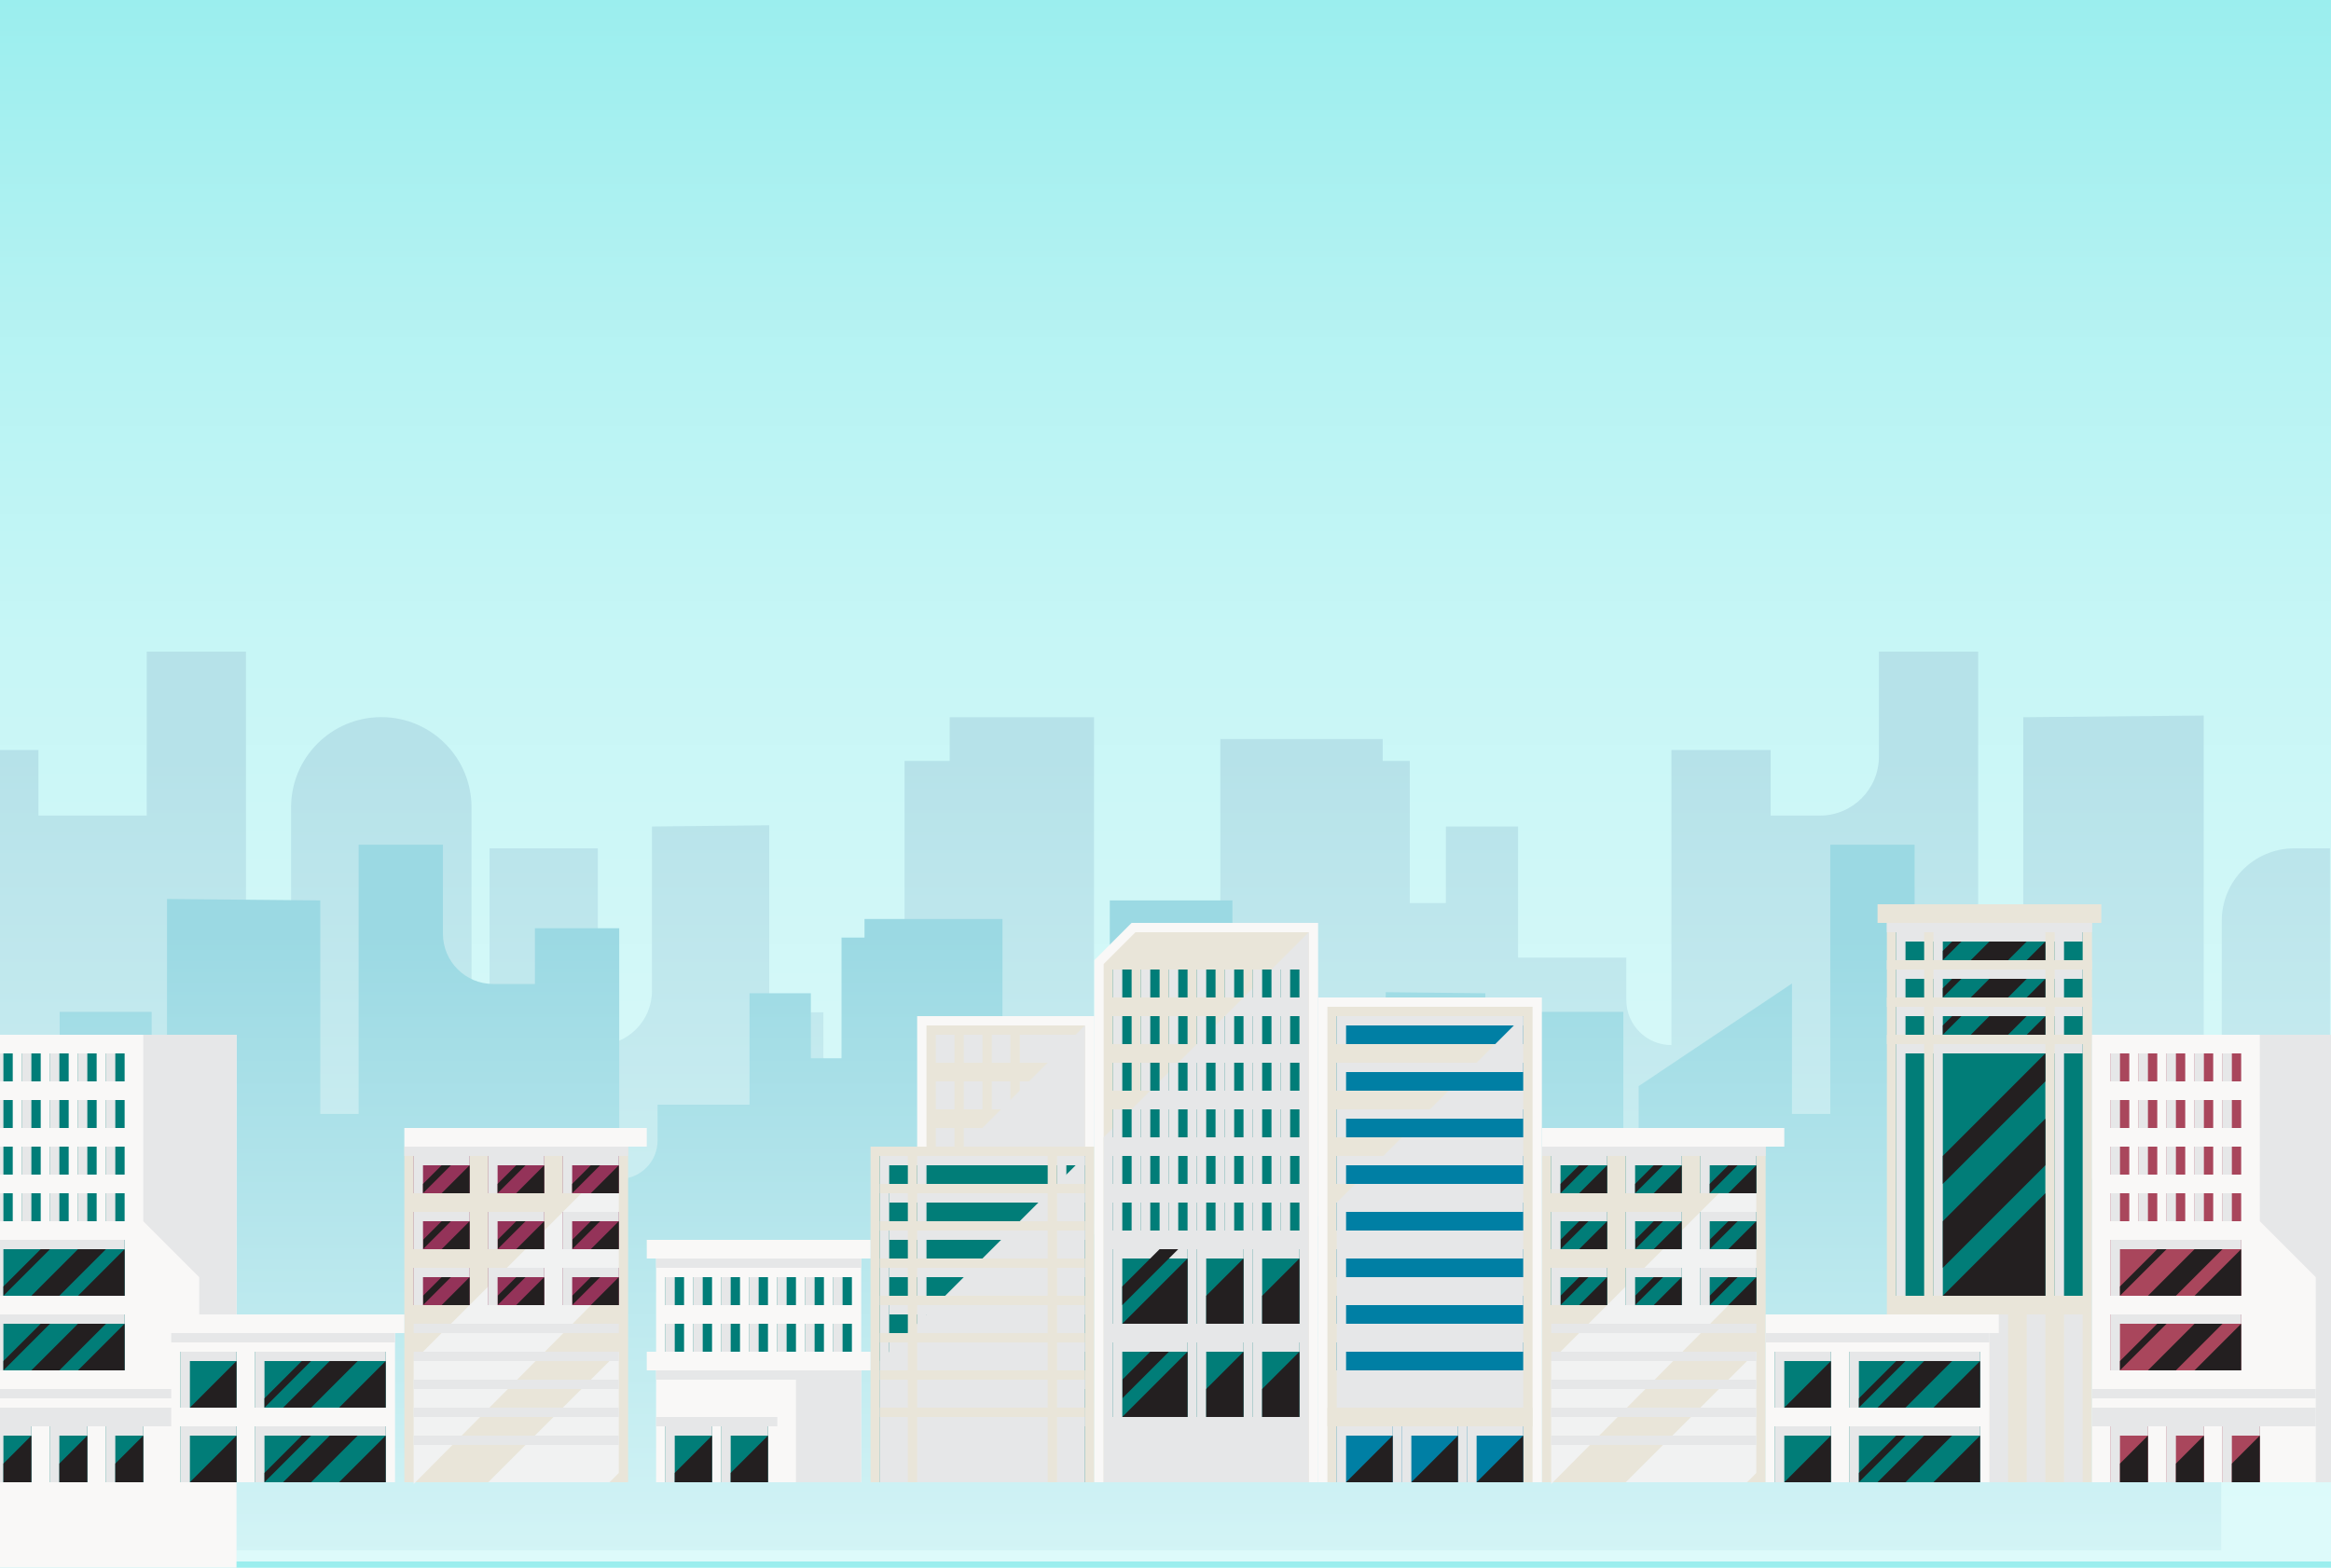 <?xml version="1.0" encoding="utf-8"?>
<!-- Generator: Adobe Illustrator 16.0.0, SVG Export Plug-In . SVG Version: 6.00 Build 0)  -->
<!DOCTYPE svg PUBLIC "-//W3C//DTD SVG 1.1//EN" "http://www.w3.org/Graphics/SVG/1.1/DTD/svg11.dtd">
<svg version="1.1" xmlns="http://www.w3.org/2000/svg" xmlns:xlink="http://www.w3.org/1999/xlink" x="0px" y="0px" width="500px"
	 height="336.333px" viewBox="0 0 500 336.333" enable-background="new 0 0 500 336.333" xml:space="preserve">
<pattern  x="-1.507" y="-150" width="57.386" height="57.386" patternUnits="userSpaceOnUse" id="New_Pattern_Swatch_3" viewBox="0 -57.386 57.386 57.386" overflow="visible">
	<g>
		<polygon fill="none" points="0,-57.386 57.386,-57.386 57.386,0 0,0 		"/>
		<polygon fill="#27253F" points="14.875,-51.585 5.375,-51.585 5.375,-53.085 14.875,-53.085 		"/>
		<polygon fill="#27253F" points="52.094,-14.585 42.594,-14.585 42.594,-16.085 52.094,-16.085 		"/>
		<polygon fill="#27253F" points="22.75,-21.585 13.25,-21.585 13.25,-23.085 22.75,-23.085 		"/>
		<polygon fill="#27253F" points="36.122,-8.576 26.622,-8.576 26.622,-10.076 36.122,-10.076 		"/>
		<polygon fill="#27253F" points="26.027,-44.576 21.858,-44.576 21.858,-46.076 26.027,-46.076 		"/>
		<polygon fill="#27253F" points="39.86,-51.491 35.692,-51.491 35.692,-52.991 39.86,-52.991 		"/>
		<polygon fill="#27253F" points="55.141,-44.288 50.972,-44.288 50.972,-45.788 55.141,-45.788 		"/>
		<polygon fill="#27253F" points="55.499,-6.585 51.33,-6.585 51.33,-8.085 55.499,-8.085 		"/>
		<polygon fill="#27253F" points="10.584,-6.985 6.416,-6.985 6.416,-8.485 10.584,-8.485 		"/>
		<polygon fill="#27253F" points="34.024,-16.085 29.855,-16.085 29.855,-17.585 34.024,-17.585 		"/>
		<polygon fill="#3A4D57" points="38.193,-26.493 34.024,-26.493 34.024,-27.993 38.193,-27.993 		"/>
		<polygon fill="#3A4D57" points="48.389,-34.085 44.221,-34.085 44.221,-35.585 48.389,-35.585 		"/>
		<polygon fill="#3A4D57" points="56.262,-34.085 52.094,-34.085 52.094,-35.585 56.262,-35.585 		"/>
		<polygon fill="#3A4D57" points="27.066,-5.085 22.897,-5.085 22.897,-6.585 27.066,-6.585 		"/>
		<polygon fill="#3A4D57" points="47.344,-9.326 43.175,-9.326 43.175,-10.826 47.344,-10.826 		"/>
		<polygon fill="#27253F" points="18,-36.947 8.5,-36.947 8.5,-38.447 18,-38.447 		"/>
		<polygon fill="#3A4D57" points="46.875,-40.71 37.375,-40.71 37.375,-42.21 46.875,-42.21 		"/>
		<polygon fill="#3A4D57" points="38.193,-36.197 28.693,-36.197 28.693,-37.697 38.193,-37.697 		"/>
		<polygon fill="#3A4D57" points="48.775,-21.206 39.275,-21.206 39.275,-22.706 48.775,-22.706 		"/>
		<path fill="#27253F" d="M43.632-52.241c0,0.574-0.465,1.039-1.039,1.039c-0.574,0-1.039-0.465-1.039-1.039
			c0-0.573,0.465-1.039,1.039-1.039C43.167-53.28,43.632-52.814,43.632-52.241z"/>
		<path fill="#27253F" d="M48.382-52.241c0,0.574-0.465,1.039-1.039,1.039c-0.574,0-1.039-0.465-1.039-1.039
			c0-0.573,0.465-1.039,1.039-1.039C47.917-53.28,48.382-52.814,48.382-52.241z"/>
		<path fill="#27253F" d="M9.539-24.658c0,0.574-0.465,1.039-1.039,1.039c-0.574,0-1.039-0.465-1.039-1.039s0.465-1.039,1.039-1.039
			C9.073-25.696,9.539-25.231,9.539-24.658z"/>
		<path fill="#27253F" d="M15.914-44.576c0,0.574-0.465,1.039-1.039,1.039c-0.574,0-1.039-0.465-1.039-1.039
			c0-0.573,0.465-1.039,1.039-1.039C15.448-45.615,15.914-45.149,15.914-44.576z"/>
		<path fill="#27253F" d="M51.33-3.243c0,0.574-0.465,1.039-1.039,1.039s-1.039-0.465-1.039-1.039s0.465-1.039,1.039-1.039
			S51.33-3.816,51.33-3.243z"/>
		<path fill="#27253F" d="M34.481-45.615c0,0.574-0.465,1.039-1.039,1.039s-1.039-0.465-1.039-1.039
			c0-0.573,0.465-1.039,1.039-1.039S34.481-46.188,34.481-45.615z"/>
		<path fill="#3A4D57" d="M11.705-46.076c0,0.574-0.465,1.039-1.039,1.039s-1.039-0.465-1.039-1.039
			c0-0.573,0.465-1.039,1.039-1.039S11.705-46.649,11.705-46.076z"/>
		<path fill="#3A4D57" d="M26.622-29.796c0,0.574-0.465,1.039-1.039,1.039c-0.573,0-1.039-0.465-1.039-1.039
			s0.465-1.039,1.039-1.039C26.157-30.835,26.622-30.37,26.622-29.796z"/>
		<path fill="#3A4D57" d="M30.895-29.796c0,0.574-0.465,1.039-1.039,1.039c-0.573,0-1.039-0.465-1.039-1.039
			s0.465-1.039,1.039-1.039C30.429-30.835,30.895-30.37,30.895-29.796z"/>
		<path fill="#3A4D57" d="M43.164-29.796c0,0.574-0.465,1.039-1.039,1.039c-0.574,0-1.039-0.465-1.039-1.039
			s0.465-1.039,1.039-1.039C42.698-30.835,43.164-30.37,43.164-29.796z"/>
		<path fill="#3A4D57" d="M23.936-15.335c0,0.574-0.465,1.039-1.039,1.039c-0.573,0-1.039-0.465-1.039-1.039
			c0-0.573,0.465-1.039,1.039-1.039C23.471-16.374,23.936-15.908,23.936-15.335z"/>
		<path fill="#3A4D57" d="M3.711-55.418c0,0.573-0.465,1.039-1.039,1.039c-0.574,0-1.039-0.465-1.039-1.039
			c0-0.574,0.465-1.039,1.039-1.039C3.246-56.457,3.711-55.992,3.711-55.418z"/>
		<path fill="#3A4D57" d="M5.789-30.835c0,0.574-0.465,1.039-1.039,1.039c-0.574,0-1.039-0.465-1.039-1.039
			c0-0.573,0.465-1.039,1.039-1.039C5.323-31.874,5.789-31.408,5.789-30.835z"/>
	</g>
</pattern>
<g id="BACKGROUND">
	<linearGradient id="SVGID_1_" gradientUnits="userSpaceOnUse" x1="250" y1="500" x2="250" y2="4.882812e-04">
		<stop  offset="0" style="stop-color:#E0FAFA"/>
		<stop  offset="0.345" style="stop-color:#DDFAFA"/>
		<stop  offset="0.552" style="stop-color:#D5F8F8"/>
		<stop  offset="0.723" style="stop-color:#C7F6F6"/>
		<stop  offset="0.874" style="stop-color:#B3F2F2"/>
		<stop  offset="1" style="stop-color:#9BEEEE"/>
	</linearGradient>
	<rect fill="url(#SVGID_1_)" width="500" height="500"/>
	
		<linearGradient id="SVGID_2_" gradientUnits="userSpaceOnUse" x1="1586.985" y1="500" x2="1586.985" y2="335" gradientTransform="matrix(1 0 0 1 -1336.985 0)">
		<stop  offset="0" style="stop-color:#E0FAFA"/>
		<stop  offset="1" style="stop-color:#9BEEEE"/>
	</linearGradient>
	<rect y="335" fill="url(#SVGID_2_)" width="500" height="165"/>
</g>
<g id="OBJECTS">
	<linearGradient id="SVGID_3_" gradientUnits="userSpaceOnUse" x1="232.732" y1="162.292" x2="232.732" y2="420.284">
		<stop  offset="0" style="stop-color:#B6E2E9"/>
		<stop  offset="0.746" style="stop-color:#E0FAFA"/>
	</linearGradient>
	<path fill="url(#SVGID_3_)" d="M499.788,224.213V182.01h-7.674c-8.587,0-15.548,6.961-15.548,15.547v26.656h-3.87v-70.704
		l-38.704,0.364v53.927h-9.676v-67.995h-21.287V162.3c0,7-5.675,12.676-12.675,12.676h-10.547v-14.068h-21.287v63.306l0,0
		c-5.344,0-9.676-4.332-9.676-9.676v-9.082h-23.222V177.32H310.14v16.413h-7.741v-30.48h-5.806v-4.689H261.76v79.718h-27.093
		v-84.408h-30.963v9.379h-9.676v70.34h-17.417V217.18H165v-40.125l-25.157,0.266v35.282c0,6.413-5.198,11.611-11.611,11.611l0,0
		V182.01H105.01v42.204h-3.87v-51.009c0-10.696-8.677-19.363-19.373-19.352h0c-10.679,0.012-19.331,8.672-19.331,19.352v34.596
		H52.76v-67.995H31.473v35.17H8.25v-14.068h-21.287v63.306h-9.676v-18.757h-23.222V318h185.778h185.778h185.778v-93.787H499.788z"/>
	
		<linearGradient id="SVGID_4_" gradientUnits="userSpaceOnUse" x1="318.798" y1="200.326" x2="318.798" y2="419.514" gradientTransform="matrix(-1 0 0 1 558.49 0)">
		<stop  offset="0" style="stop-color:#9BD9E3"/>
		<stop  offset="0.746" style="stop-color:#E0FAFA"/>
	</linearGradient>
	<path fill="url(#SVGID_4_)" d="M12.802,252.935v-35.856h19.729v35.856h3.288v-60.07l32.883,0.31v45.816h8.221v-57.769h18.085
		v19.111c0,5.948,4.822,10.769,10.77,10.769h8.96V199.15h18.085v53.785l0,0c4.541,0,8.221-3.681,8.221-8.221v-7.715h19.73v-23.904
		h13.153v13.944h6.577v-25.896h4.932v-3.984h29.595v67.729h23.018v-71.713h26.306v7.968h8.221v59.76h14.797v-13.944h9.865v-34.09
		l21.374,0.226v29.976c0,5.448,4.417,9.865,9.865,9.865l0,0v-35.856h19.73v35.856h3.288v-19.92L384.376,211v27.99h8.221v-57.769
		h18.085v29.88h19.729V199.15h18.085v53.785h8.221v-15.936h19.729v95.617H318.61H160.774H2.937v-79.681H12.802z"/>
	<g>
		<rect x="404.732" y="198" fill="#E9E5D9" width="44" height="120"/>
		<rect x="426.732" y="282" fill="#E6E7E8" width="4" height="36"/>
		<rect x="434.732" y="282" fill="#E6E7E8" width="4" height="36"/>
		<rect x="442.732" y="282" fill="#E6E7E8" width="4" height="36"/>
		<rect x="406.732" y="200" fill="#017D78" width="40" height="78"/>
		<path fill="#E6E7E8" d="M446.732,202v-2h-40v78h2v-52h6v52h2v-52h24v52h2v-52h4v-2h-4v-6h4v-2h-4v-6h4v-2h-4v-6H446.732z
			 M414.732,224h-6v-6h6V224z M414.732,216h-6v-6h6V216z M414.732,208h-6v-6h6V208z M440.732,224h-24v-6h24V224z M440.732,216h-24
			v-6h24V216z M440.732,208h-24v-6h24V208z"/>
		<rect x="412.732" y="200" fill="#E9E5D9" width="2" height="78"/>
		<rect x="438.732" y="200" fill="#E9E5D9" width="2" height="78"/>
		<rect x="330.732" y="246" fill="#E9E5D9" width="48" height="72"/>
		<polygon fill="#F1F2F2" points="376.732,248 332.732,292 332.732,318.38 376.732,274 		"/>
		<polygon fill="#F1F2F2" points="374.749,318 376.732,316 376.732,290 348.732,318 		"/>
		<g>
			<rect x="332.732" y="248" fill="#017D78" width="12" height="8"/>
			<rect x="348.732" y="248" fill="#017D78" width="12" height="8"/>
			<rect x="364.732" y="248" fill="#017D78" width="12" height="8"/>
		</g>
		<g>
			<rect x="332.732" y="260" fill="#017D78" width="12" height="8"/>
			<rect x="348.732" y="260" fill="#017D78" width="12" height="8"/>
			<rect x="364.732" y="260" fill="#017D78" width="12" height="8"/>
		</g>
		<g>
			<rect x="332.732" y="272" fill="#017D78" width="12" height="8"/>
			<rect x="348.732" y="272" fill="#017D78" width="12" height="8"/>
			<rect x="364.732" y="272" fill="#017D78" width="12" height="8"/>
		</g>
		<rect x="330.732" y="242" fill="#F9F8F7" width="52" height="4"/>
		<polygon fill="#E6E7E8" points="332.732,256 332.732,248 344.732,248 344.732,250 334.732,250 334.732,256 		"/>
		<polygon fill="#E6E7E8" points="348.732,256 348.732,248 360.732,248 360.732,250 350.732,250 350.732,256 		"/>
		<polygon fill="#E6E7E8" points="364.732,256 364.732,248 376.732,248 376.732,250 366.732,250 366.732,256 		"/>
		<g>
			<polygon fill="#231F20" points="338.732,256 344.732,250 344.732,256 			"/>
			<polygon fill="#231F20" points="334.732,256 334.732,254 338.732,250 340.732,250 			"/>
		</g>
		<g>
			<polygon fill="#231F20" points="354.732,256 360.732,250 360.732,256 			"/>
			<polygon fill="#231F20" points="350.732,256 350.732,254 354.732,250 356.732,250 			"/>
		</g>
		<g>
			<polygon fill="#231F20" points="370.732,256 376.732,250 376.732,256 			"/>
			<polygon fill="#231F20" points="366.732,256 366.732,254 370.732,250 372.732,250 			"/>
		</g>
		<g>
			<polygon fill="#231F20" points="338.732,268 344.732,262 344.732,268 			"/>
			<polygon fill="#231F20" points="334.732,268 334.732,266 338.732,262 340.732,262 			"/>
		</g>
		<g>
			<polygon fill="#231F20" points="354.732,268 360.732,262 360.732,268 			"/>
			<polygon fill="#231F20" points="350.732,268 350.732,266 354.732,262 356.732,262 			"/>
		</g>
		<g>
			<polygon fill="#231F20" points="370.732,268 376.732,262 376.732,268 			"/>
			<polygon fill="#231F20" points="366.732,268 366.732,266 370.732,262 372.732,262 			"/>
		</g>
		<g>
			<polygon fill="#231F20" points="338.732,280 344.732,274 344.732,280 			"/>
			<polygon fill="#231F20" points="334.732,280 334.732,278 338.732,274 340.732,274 			"/>
		</g>
		<g>
			<polygon fill="#231F20" points="354.732,280 360.732,274 360.732,280 			"/>
			<polygon fill="#231F20" points="350.732,280 350.732,278 354.732,274 356.732,274 			"/>
		</g>
		<g>
			<polygon fill="#231F20" points="370.732,280 376.732,274 376.732,280 			"/>
			<polygon fill="#231F20" points="366.732,280 366.732,278 370.732,274 372.732,274 			"/>
		</g>
		<polygon fill="#E6E7E8" points="332.732,268 332.732,260 344.732,260 344.732,262 334.732,262 334.732,268 		"/>
		<polygon fill="#E6E7E8" points="348.732,268 348.732,260 360.732,260 360.732,262 350.732,262 350.732,268 		"/>
		<polygon fill="#E6E7E8" points="364.732,268 364.732,260 376.732,260 376.732,262 366.732,262 366.732,268 		"/>
		<polygon fill="#E6E7E8" points="332.732,280 332.732,272 344.732,272 344.732,274 334.732,274 334.732,280 		"/>
		<polygon fill="#E6E7E8" points="348.732,280 348.732,272 360.732,272 360.732,274 350.732,274 350.732,280 		"/>
		<polygon fill="#E6E7E8" points="364.732,280 364.732,272 376.732,272 376.732,274 366.732,274 366.732,280 		"/>
		<rect x="332.732" y="284" fill="#E6E7E8" width="44" height="2"/>
		<rect x="330.732" y="246" fill="#E6E7E8" width="48" height="2"/>
		<rect x="332.732" y="290" fill="#E6E7E8" width="44" height="2"/>
		<rect x="332.732" y="296" fill="#E6E7E8" width="44" height="2"/>
		<rect x="332.732" y="302" fill="#E6E7E8" width="44" height="2"/>
		<rect x="332.732" y="308" fill="#E6E7E8" width="44" height="2"/>
		<rect x="378.732" y="286" fill="#F9F8F7" width="48" height="32"/>
		<rect x="378.732" y="282" fill="#F9F8F7" width="50" height="4"/>
		<rect x="378.732" y="286" fill="#E6E7E8" width="48" height="2"/>
		<rect x="380.732" y="306" fill="#017D78" width="12" height="12"/>
		<rect x="396.732" y="306" fill="#017D78" width="28" height="12"/>
		<rect x="380.732" y="290" fill="#017D78" width="12" height="12"/>
		<rect x="396.732" y="290" fill="#017D78" width="28" height="12"/>
		<polygon fill="#E6E7E8" points="380.732,302 380.732,290 392.732,290 392.732,292 382.732,292 382.732,302 		"/>
		<polygon fill="#E6E7E8" points="396.732,302 396.732,290 424.732,290 424.732,292 398.732,292 398.732,302 		"/>
		<polygon fill="#E6E7E8" points="380.732,318 380.732,306 392.732,306 392.732,308 382.732,308 382.732,318 		"/>
		<polygon fill="#E6E7E8" points="396.732,318 396.732,306 424.732,306 424.732,308 398.732,308 398.732,318 		"/>
		<g>
			<polygon fill="#231F20" points="392.732,292 382.732,302 392.732,302 			"/>
			<polygon fill="#231F20" points="424.732,292 414.732,302 424.732,302 			"/>
			<polygon fill="#231F20" points="398.732,300 406.732,292 408.732,292 398.732,302 			"/>
			<polygon fill="#231F20" points="402.732,302 412.732,292 418.732,292 408.732,302 			"/>
		</g>
		<g>
			<polygon fill="#231F20" points="392.732,308 382.732,318 392.732,318 			"/>
			<polygon fill="#231F20" points="424.732,308 414.732,318 424.732,318 			"/>
			<polygon fill="#231F20" points="398.732,316 406.732,308 408.732,308 398.732,318 			"/>
			<polygon fill="#231F20" points="402.732,318 412.732,308 418.732,308 408.732,318 			"/>
		</g>
		<rect x="402.732" y="194" fill="#E9E5D9" width="48" height="4"/>
		<rect x="404.732" y="198" fill="#E6E7E8" width="44" height="2"/>
		<rect x="404.732" y="206" fill="#E9E5D9" width="44" height="2"/>
		<rect x="404.732" y="214" fill="#E9E5D9" width="44" height="2"/>
		<rect x="404.732" y="222" fill="#E9E5D9" width="44" height="2"/>
		<g>
			<polygon fill="#231F20" points="438.732,202 434.732,206 438.732,206 			"/>
			<polygon fill="#231F20" points="416.732,204 418.732,202 420.732,202 416.732,206 			"/>
			<polygon fill="#231F20" points="422.732,206 426.732,202 434.732,202 430.732,206 			"/>
		</g>
		<g>
			<polygon fill="#231F20" points="438.732,210 434.732,214 438.732,214 			"/>
			<polygon fill="#231F20" points="416.732,212 418.732,210 420.732,210 416.732,214 			"/>
			<polygon fill="#231F20" points="422.732,214 426.732,210 434.732,210 430.732,214 			"/>
		</g>
		<g>
			<polygon fill="#231F20" points="438.732,218 434.732,222 438.732,222 			"/>
			<polygon fill="#231F20" points="416.732,220 418.732,218 420.732,218 416.732,222 			"/>
			<polygon fill="#231F20" points="422.732,222 426.732,218 434.732,218 430.732,222 			"/>
		</g>
		<polygon fill="#231F20" points="416.732,278 438.732,256 438.732,278 		"/>
		<polygon fill="#231F20" points="438.732,240 416.732,262 416.732,272 438.732,250 		"/>
		<polygon fill="#231F20" points="438.732,226 416.732,248 416.732,254 438.732,232 		"/>
		<g>
			<rect x="448.732" y="222" fill="#F9F8F7" width="56" height="96"/>
			<g>
				<g>
					<rect x="452.732" y="226" fill="#A9465C" width="4" height="6"/>
					<rect x="452.732" y="226" fill="#E6E7E8" width="2" height="6"/>
				</g>
				<g>
					<rect x="458.732" y="226" fill="#A9465C" width="4" height="6"/>
					<rect x="458.732" y="226" fill="#E6E7E8" width="2" height="6"/>
				</g>
				<g>
					<rect x="464.732" y="226" fill="#A9465C" width="4" height="6"/>
					<rect x="464.732" y="226" fill="#E6E7E8" width="2" height="6"/>
				</g>
				<g>
					<rect x="470.732" y="226" fill="#A9465C" width="4" height="6"/>
					<rect x="470.732" y="226" fill="#E6E7E8" width="2" height="6"/>
				</g>
				<g>
					<rect x="476.732" y="226" fill="#A9465C" width="4" height="6"/>
					<rect x="476.732" y="226" fill="#E6E7E8" width="2" height="6"/>
				</g>
			</g>
			<g>
				<g>
					<rect x="452.732" y="236" fill="#A9465C" width="4" height="6"/>
					<rect x="452.732" y="236" fill="#E6E7E8" width="2" height="6"/>
				</g>
				<g>
					<rect x="458.732" y="236" fill="#A9465C" width="4" height="6"/>
					<rect x="458.732" y="236" fill="#E6E7E8" width="2" height="6"/>
				</g>
				<g>
					<rect x="464.732" y="236" fill="#A9465C" width="4" height="6"/>
					<rect x="464.732" y="236" fill="#E6E7E8" width="2" height="6"/>
				</g>
				<g>
					<rect x="470.732" y="236" fill="#A9465C" width="4" height="6"/>
					<rect x="470.732" y="236" fill="#E6E7E8" width="2" height="6"/>
				</g>
				<g>
					<rect x="476.732" y="236" fill="#A9465C" width="4" height="6"/>
					<rect x="476.732" y="236" fill="#E6E7E8" width="2" height="6"/>
				</g>
			</g>
			<g>
				<g>
					<rect x="452.732" y="246" fill="#A9465C" width="4" height="6"/>
					<rect x="452.732" y="246" fill="#E6E7E8" width="2" height="6"/>
				</g>
				<g>
					<rect x="458.732" y="246" fill="#A9465C" width="4" height="6"/>
					<rect x="458.732" y="246" fill="#E6E7E8" width="2" height="6"/>
				</g>
				<g>
					<rect x="464.732" y="246" fill="#A9465C" width="4" height="6"/>
					<rect x="464.732" y="246" fill="#E6E7E8" width="2" height="6"/>
				</g>
				<g>
					<rect x="470.732" y="246" fill="#A9465C" width="4" height="6"/>
					<rect x="470.732" y="246" fill="#E6E7E8" width="2" height="6"/>
				</g>
				<g>
					<rect x="476.732" y="246" fill="#A9465C" width="4" height="6"/>
					<rect x="476.732" y="246" fill="#E6E7E8" width="2" height="6"/>
				</g>
			</g>
			<g>
				<g>
					<rect x="452.732" y="256" fill="#A9465C" width="4" height="6"/>
					<rect x="452.732" y="256" fill="#E6E7E8" width="2" height="6"/>
				</g>
				<g>
					<rect x="458.732" y="256" fill="#A9465C" width="4" height="6"/>
					<rect x="458.732" y="256" fill="#E6E7E8" width="2" height="6"/>
				</g>
				<g>
					<rect x="464.732" y="256" fill="#A9465C" width="4" height="6"/>
					<rect x="464.732" y="256" fill="#E6E7E8" width="2" height="6"/>
				</g>
				<g>
					<rect x="470.732" y="256" fill="#A9465C" width="4" height="6"/>
					<rect x="470.732" y="256" fill="#E6E7E8" width="2" height="6"/>
				</g>
				<g>
					<rect x="476.732" y="256" fill="#A9465C" width="4" height="6"/>
					<rect x="476.732" y="256" fill="#E6E7E8" width="2" height="6"/>
				</g>
			</g>
			<polygon fill="#E6E7E8" points="484.732,222 484.732,262 496.732,274 496.732,318 504.732,318 504.732,222 			"/>
			<rect x="452.732" y="266" fill="#A9465C" width="28" height="12"/>
			<rect x="452.732" y="282" fill="#A9465C" width="28" height="12"/>
			<polygon fill="#E6E7E8" points="452.732,278 452.732,266 480.732,266 480.732,268 454.732,268 454.732,278 			"/>
			<polygon fill="#E6E7E8" points="452.732,294 452.732,282 480.732,282 480.732,284 454.732,284 454.732,294 			"/>
			<rect x="448.732" y="298" fill="#E6E7E8" width="48" height="2"/>
			<rect x="448.732" y="302" fill="#E6E7E8" width="48" height="4"/>
			<rect x="452.732" y="306" fill="#A9465C" width="8" height="12"/>
			<rect x="464.732" y="306" fill="#A9465C" width="8" height="12"/>
			<rect x="476.732" y="306" fill="#A9465C" width="8" height="12"/>
			<g>
				<polygon fill="#231F20" points="480.732,268 470.732,278 480.732,278 				"/>
				<polygon fill="#231F20" points="476.732,268 466.732,278 460.732,278 470.732,268 				"/>
				<polygon fill="#231F20" points="454.732,278 454.732,276 462.732,268 464.732,268 				"/>
			</g>
			<g>
				<polygon fill="#231F20" points="480.732,284 470.732,294 480.732,294 				"/>
				<polygon fill="#231F20" points="476.732,284 466.732,294 460.732,294 470.732,284 				"/>
				<polygon fill="#231F20" points="454.732,294 454.732,292 462.732,284 464.732,284 				"/>
			</g>
			<polygon fill="#E6E7E8" points="452.732,318 452.732,306 460.732,306 460.732,308 454.732,308 454.732,318 			"/>
			<polygon fill="#E6E7E8" points="464.732,318 464.732,306 472.732,306 472.732,308 466.732,308 466.732,318 			"/>
			<polygon fill="#E6E7E8" points="476.732,318 476.732,306 484.732,306 484.732,308 478.732,308 478.732,318 			"/>
			<polygon fill="#231F20" points="460.732,308 454.732,314 454.732,318 460.732,318 			"/>
			<polygon fill="#231F20" points="472.732,308 466.732,314 466.732,318 472.732,318 			"/>
			<polygon fill="#231F20" points="484.732,308 478.732,314 478.732,318 484.732,318 			"/>
		</g>
	</g>
	<rect x="-5.268" y="222" fill="#F9F8F7" width="56" height="195.5"/>
	<g>
		<g>
			<rect x="-1.268" y="226" fill="#017D78" width="4" height="6"/>
			<rect x="-1.268" y="226" fill="#E6E7E8" width="2" height="6"/>
		</g>
		<g>
			<rect x="4.732" y="226" fill="#017D78" width="4" height="6"/>
			<rect x="4.732" y="226" fill="#E6E7E8" width="2" height="6"/>
		</g>
		<g>
			<rect x="10.732" y="226" fill="#017D78" width="4" height="6"/>
			<rect x="10.732" y="226" fill="#E6E7E8" width="2" height="6"/>
		</g>
		<g>
			<rect x="16.732" y="226" fill="#017D78" width="4" height="6"/>
			<rect x="16.732" y="226" fill="#E6E7E8" width="2" height="6"/>
		</g>
		<g>
			<rect x="22.732" y="226" fill="#017D78" width="4" height="6"/>
			<rect x="22.732" y="226" fill="#E6E7E8" width="2" height="6"/>
		</g>
	</g>
	<g>
		<g>
			<rect x="-1.268" y="236" fill="#017D78" width="4" height="6"/>
			<rect x="-1.268" y="236" fill="#E6E7E8" width="2" height="6"/>
		</g>
		<g>
			<rect x="4.732" y="236" fill="#017D78" width="4" height="6"/>
			<rect x="4.732" y="236" fill="#E6E7E8" width="2" height="6"/>
		</g>
		<g>
			<rect x="10.732" y="236" fill="#017D78" width="4" height="6"/>
			<rect x="10.732" y="236" fill="#E6E7E8" width="2" height="6"/>
		</g>
		<g>
			<rect x="16.732" y="236" fill="#017D78" width="4" height="6"/>
			<rect x="16.732" y="236" fill="#E6E7E8" width="2" height="6"/>
		</g>
		<g>
			<rect x="22.732" y="236" fill="#017D78" width="4" height="6"/>
			<rect x="22.732" y="236" fill="#E6E7E8" width="2" height="6"/>
		</g>
	</g>
	<g>
		<g>
			<rect x="-1.268" y="246" fill="#017D78" width="4" height="6"/>
			<rect x="-1.268" y="246" fill="#E6E7E8" width="2" height="6"/>
		</g>
		<g>
			<rect x="4.732" y="246" fill="#017D78" width="4" height="6"/>
			<rect x="4.732" y="246" fill="#E6E7E8" width="2" height="6"/>
		</g>
		<g>
			<rect x="10.732" y="246" fill="#017D78" width="4" height="6"/>
			<rect x="10.732" y="246" fill="#E6E7E8" width="2" height="6"/>
		</g>
		<g>
			<rect x="16.732" y="246" fill="#017D78" width="4" height="6"/>
			<rect x="16.732" y="246" fill="#E6E7E8" width="2" height="6"/>
		</g>
		<g>
			<rect x="22.732" y="246" fill="#017D78" width="4" height="6"/>
			<rect x="22.732" y="246" fill="#E6E7E8" width="2" height="6"/>
		</g>
	</g>
	<g>
		<g>
			<rect x="-1.268" y="256" fill="#017D78" width="4" height="6"/>
			<rect x="-1.268" y="256" fill="#E6E7E8" width="2" height="6"/>
		</g>
		<g>
			<rect x="4.732" y="256" fill="#017D78" width="4" height="6"/>
			<rect x="4.732" y="256" fill="#E6E7E8" width="2" height="6"/>
		</g>
		<g>
			<rect x="10.732" y="256" fill="#017D78" width="4" height="6"/>
			<rect x="10.732" y="256" fill="#E6E7E8" width="2" height="6"/>
		</g>
		<g>
			<rect x="16.732" y="256" fill="#017D78" width="4" height="6"/>
			<rect x="16.732" y="256" fill="#E6E7E8" width="2" height="6"/>
		</g>
		<g>
			<rect x="22.732" y="256" fill="#017D78" width="4" height="6"/>
			<rect x="22.732" y="256" fill="#E6E7E8" width="2" height="6"/>
		</g>
	</g>
	<polygon fill="#E6E7E8" points="30.732,222 30.732,262 42.732,274 42.732,318 50.732,318 50.732,222 	"/>
	<rect x="-1.268" y="266" fill="#017D78" width="28" height="12"/>
	<rect x="-1.268" y="282" fill="#017D78" width="28" height="12"/>
	<polygon fill="#E6E7E8" points="-1.268,278 -1.268,266 26.732,266 26.732,268 0.732,268 0.732,278 	"/>
	<polygon fill="#E6E7E8" points="-1.268,294 -1.268,282 26.732,282 26.732,284 0.732,284 0.732,294 	"/>
	<rect x="-5.268" y="298" fill="#E6E7E8" width="48" height="2"/>
	<rect x="-5.268" y="302" fill="#E6E7E8" width="48" height="4"/>
	<rect x="-1.268" y="306" fill="#017D78" width="8" height="12"/>
	<rect x="10.732" y="306" fill="#017D78" width="8" height="12"/>
	<rect x="22.732" y="306" fill="#017D78" width="8" height="12"/>
	<g>
		<polygon fill="#231F20" points="26.732,268 16.732,278 26.732,278 		"/>
		<polygon fill="#231F20" points="22.732,268 12.732,278 6.732,278 16.732,268 		"/>
		<polygon fill="#231F20" points="0.732,278 0.732,276 8.732,268 10.732,268 		"/>
	</g>
	<g>
		<polygon fill="#231F20" points="26.732,284 16.732,294 26.732,294 		"/>
		<polygon fill="#231F20" points="22.732,284 12.732,294 6.732,294 16.732,284 		"/>
		<polygon fill="#231F20" points="0.732,294 0.732,292 8.732,284 10.732,284 		"/>
	</g>
	<polygon fill="#E6E7E8" points="-1.268,318 -1.268,306 6.732,306 6.732,308 0.732,308 0.732,318 	"/>
	<polygon fill="#E6E7E8" points="10.732,318 10.732,306 18.732,306 18.732,308 12.732,308 12.732,318 	"/>
	<polygon fill="#E6E7E8" points="22.732,318 22.732,306 30.732,306 30.732,308 24.732,308 24.732,318 	"/>
	<polygon fill="#231F20" points="6.732,308 0.732,314 0.732,318 6.732,318 	"/>
	<polygon fill="#231F20" points="18.732,308 12.732,314 12.732,318 18.732,318 	"/>
	<polygon fill="#231F20" points="30.732,308 24.732,314 24.732,318 30.732,318 	"/>
	<g>
		<rect x="86.732" y="246" fill="#E9E5D9" width="48" height="72"/>
		<polygon fill="#F1F2F2" points="132.732,248 88.732,292 88.732,318.38 132.732,274 		"/>
		<polygon fill="#F1F2F2" points="130.749,318 132.732,316 132.732,290 104.732,318 		"/>
		<g>
			<rect x="88.732" y="248" fill="#943359" width="12" height="8"/>
			<rect x="104.732" y="248" fill="#943359" width="12" height="8"/>
			<rect x="120.732" y="248" fill="#943359" width="12" height="8"/>
		</g>
		<g>
			<rect x="88.732" y="260" fill="#943359" width="12" height="8"/>
			<rect x="104.732" y="260" fill="#943359" width="12" height="8"/>
			<rect x="120.732" y="260" fill="#943359" width="12" height="8"/>
		</g>
		<g>
			<rect x="88.732" y="272" fill="#943359" width="12" height="8"/>
			<rect x="104.732" y="272" fill="#943359" width="12" height="8"/>
			<rect x="120.732" y="272" fill="#943359" width="12" height="8"/>
		</g>
		<rect x="86.732" y="242" fill="#F9F8F7" width="52" height="4"/>
		<polygon fill="#E6E7E8" points="88.732,256 88.732,248 100.732,248 100.732,250 90.732,250 90.732,256 		"/>
		<polygon fill="#E6E7E8" points="104.732,256 104.732,248 116.732,248 116.732,250 106.732,250 106.732,256 		"/>
		<polygon fill="#E6E7E8" points="120.732,256 120.732,248 132.732,248 132.732,250 122.732,250 122.732,256 		"/>
		<g>
			<polygon fill="#231F20" points="94.732,256 100.732,250 100.732,256 			"/>
			<polygon fill="#231F20" points="90.732,256 90.732,254 94.732,250 96.732,250 			"/>
		</g>
		<g>
			<polygon fill="#231F20" points="110.732,256 116.732,250 116.732,256 			"/>
			<polygon fill="#231F20" points="106.732,256 106.732,254 110.732,250 112.732,250 			"/>
		</g>
		<g>
			<polygon fill="#231F20" points="126.732,256 132.732,250 132.732,256 			"/>
			<polygon fill="#231F20" points="122.732,256 122.732,254 126.732,250 128.732,250 			"/>
		</g>
		<g>
			<polygon fill="#231F20" points="94.732,268 100.732,262 100.732,268 			"/>
			<polygon fill="#231F20" points="90.732,268 90.732,266 94.732,262 96.732,262 			"/>
		</g>
		<g>
			<polygon fill="#231F20" points="110.732,268 116.732,262 116.732,268 			"/>
			<polygon fill="#231F20" points="106.732,268 106.732,266 110.732,262 112.732,262 			"/>
		</g>
		<g>
			<polygon fill="#231F20" points="126.732,268 132.732,262 132.732,268 			"/>
			<polygon fill="#231F20" points="122.732,268 122.732,266 126.732,262 128.732,262 			"/>
		</g>
		<g>
			<polygon fill="#231F20" points="94.732,280 100.732,274 100.732,280 			"/>
			<polygon fill="#231F20" points="90.732,280 90.732,278 94.732,274 96.732,274 			"/>
		</g>
		<g>
			<polygon fill="#231F20" points="110.732,280 116.732,274 116.732,280 			"/>
			<polygon fill="#231F20" points="106.732,280 106.732,278 110.732,274 112.732,274 			"/>
		</g>
		<g>
			<polygon fill="#231F20" points="126.732,280 132.732,274 132.732,280 			"/>
			<polygon fill="#231F20" points="122.732,280 122.732,278 126.732,274 128.732,274 			"/>
		</g>
		<polygon fill="#E6E7E8" points="88.732,268 88.732,260 100.732,260 100.732,262 90.732,262 90.732,268 		"/>
		<polygon fill="#E6E7E8" points="104.732,268 104.732,260 116.732,260 116.732,262 106.732,262 106.732,268 		"/>
		<polygon fill="#E6E7E8" points="120.732,268 120.732,260 132.732,260 132.732,262 122.732,262 122.732,268 		"/>
		<polygon fill="#E6E7E8" points="88.732,280 88.732,272 100.732,272 100.732,274 90.732,274 90.732,280 		"/>
		<polygon fill="#E6E7E8" points="104.732,280 104.732,272 116.732,272 116.732,274 106.732,274 106.732,280 		"/>
		<polygon fill="#E6E7E8" points="120.732,280 120.732,272 132.732,272 132.732,274 122.732,274 122.732,280 		"/>
		<rect x="88.732" y="284" fill="#E6E7E8" width="44" height="2"/>
		<rect x="86.732" y="246" fill="#E6E7E8" width="48" height="2"/>
		<rect x="88.732" y="290" fill="#E6E7E8" width="44" height="2"/>
		<rect x="88.732" y="296" fill="#E6E7E8" width="44" height="2"/>
		<rect x="88.732" y="302" fill="#E6E7E8" width="44" height="2"/>
		<rect x="88.732" y="308" fill="#E6E7E8" width="44" height="2"/>
	</g>
	<g>
		<rect x="-49.268" y="198" fill="#E9E5D9" width="44" height="220.166"/>
		<rect x="-27.268" y="282" fill="#E6E7E8" width="4" height="36"/>
		<rect x="-19.268" y="282" fill="#E6E7E8" width="4" height="36"/>
		<rect x="-11.268" y="282" fill="#E6E7E8" width="4" height="36"/>
		<rect x="-47.268" y="200" fill="#017D78" width="40" height="78"/>
		<path fill="#E6E7E8" d="M-7.268,202v-2h-40v78h2v-52h6v52h2v-52h24v52h2v-52h4v-2h-4v-6h4v-2h-4v-6h4v-2h-4v-6H-7.268z
			 M-39.268,224h-6v-6h6V224z M-39.268,216h-6v-6h6V216z M-39.268,208h-6v-6h6V208z M-13.268,224h-24v-6h24V224z M-13.268,216h-24
			v-6h24V216z M-13.268,208h-24v-6h24V208z"/>
		<rect x="-41.268" y="200" fill="#E9E5D9" width="2" height="78"/>
		<rect x="-15.268" y="200" fill="#E9E5D9" width="2" height="78"/>
		<rect x="-51.268" y="194" fill="#E9E5D9" width="48" height="4"/>
		<rect x="-49.268" y="198" fill="#E6E7E8" width="44" height="2"/>
		<rect x="-49.268" y="206" fill="#E9E5D9" width="44" height="2"/>
		<rect x="-49.268" y="214" fill="#E9E5D9" width="44" height="2"/>
		<rect x="-49.268" y="222" fill="#E9E5D9" width="44" height="2"/>
		<g>
			<polygon fill="#231F20" points="-15.268,202 -19.268,206 -15.268,206 			"/>
			<polygon fill="#231F20" points="-37.268,204 -35.268,202 -33.268,202 -37.268,206 			"/>
			<polygon fill="#231F20" points="-31.268,206 -27.268,202 -19.268,202 -23.268,206 			"/>
		</g>
		<g>
			<polygon fill="#231F20" points="-15.268,210 -19.268,214 -15.268,214 			"/>
			<polygon fill="#231F20" points="-37.268,212 -35.268,210 -33.268,210 -37.268,214 			"/>
			<polygon fill="#231F20" points="-31.268,214 -27.268,210 -19.268,210 -23.268,214 			"/>
		</g>
		<g>
			<polygon fill="#231F20" points="-15.268,218 -19.268,222 -15.268,222 			"/>
			<polygon fill="#231F20" points="-37.268,220 -35.268,218 -33.268,218 -37.268,222 			"/>
			<polygon fill="#231F20" points="-31.268,222 -27.268,218 -19.268,218 -23.268,222 			"/>
		</g>
		<polygon fill="#231F20" points="-37.268,278 -15.268,256 -15.268,278 		"/>
		<polygon fill="#231F20" points="-15.268,240 -37.268,262 -37.268,272 -15.268,250 		"/>
		<polygon fill="#231F20" points="-15.268,226 -37.268,248 -37.268,254 -15.268,232 		"/>
	</g>
	<g>
		<rect x="36.732" y="286" fill="#F9F8F7" width="48" height="32"/>
		<rect x="36.732" y="282" fill="#F9F8F7" width="50" height="4"/>
		<rect x="36.732" y="286" fill="#E6E7E8" width="48" height="2"/>
		<rect x="38.732" y="306" fill="#017D78" width="12" height="12"/>
		<rect x="54.732" y="306" fill="#017D78" width="28" height="12"/>
		<rect x="38.732" y="290" fill="#017D78" width="12" height="12"/>
		<rect x="54.732" y="290" fill="#017D78" width="28" height="12"/>
		<polygon fill="#E6E7E8" points="38.732,302 38.732,290 50.732,290 50.732,292 40.732,292 40.732,302 		"/>
		<polygon fill="#E6E7E8" points="54.732,302 54.732,290 82.732,290 82.732,292 56.732,292 56.732,302 		"/>
		<polygon fill="#E6E7E8" points="38.732,318 38.732,306 50.732,306 50.732,308 40.732,308 40.732,318 		"/>
		<polygon fill="#E6E7E8" points="54.732,318 54.732,306 82.732,306 82.732,308 56.732,308 56.732,318 		"/>
		<g>
			<polygon fill="#231F20" points="50.732,292 40.732,302 50.732,302 			"/>
			<polygon fill="#231F20" points="82.732,292 72.732,302 82.732,302 			"/>
			<polygon fill="#231F20" points="56.732,300 64.732,292 66.732,292 56.732,302 			"/>
			<polygon fill="#231F20" points="60.732,302 70.732,292 76.732,292 66.732,302 			"/>
		</g>
		<g>
			<polygon fill="#231F20" points="50.732,308 40.732,318 50.732,318 			"/>
			<polygon fill="#231F20" points="82.732,308 72.732,318 82.732,318 			"/>
			<polygon fill="#231F20" points="56.732,316 64.732,308 66.732,308 56.732,318 			"/>
			<polygon fill="#231F20" points="60.732,318 70.732,308 76.732,308 66.732,318 			"/>
		</g>
	</g>
	<g>
		<rect x="140.732" y="270" fill="#F9F8F7" width="44" height="24"/>
		<rect x="186.732" y="246" fill="#E9E5D9" width="48" height="72"/>
		<rect x="188.732" y="248" fill="#017D78" width="44" height="70"/>
		<polygon fill="#E6E7E8" points="232.732,248 188.732,292 188.732,318 232.732,318 		"/>
		<rect x="188.732" y="250" fill="#E6E7E8" width="2" height="68"/>
		<path fill="#E6E7E8" d="M232.732,250v-2h-44v2h8v6h-6v2h6v6h-6v2h6v6h-6v2h6v6h-6v2h6v6h-6v2h6v6h-6v2h6v6h-6v2h6v12h2v-12h28v12
			h2v-12h4v-2h-4v-6h4v-2h-4v-6h4v-2h-4v-6h4v-2h-4v-6h4v-2h-4v-6h4v-2h-4v-6h4v-2h-4v-6H232.732z M226.732,304h-28v-6h28V304z
			 M226.732,296h-28v-6h28V296z M226.732,288h-28v-6h28V288z M226.732,280h-28v-6h28V280z M226.732,272h-28v-6h28V272z M226.732,264
			h-28v-6h28V264z M226.732,256h-28v-6h28V256z"/>
		<rect x="194.732" y="248" fill="#E9E5D9" width="2" height="70"/>
		<rect x="224.732" y="248" fill="#E9E5D9" width="2" height="70"/>
		<rect x="188.732" y="254" fill="#E9E5D9" width="44" height="2"/>
		<rect x="188.732" y="262" fill="#E9E5D9" width="44" height="2"/>
		<rect x="188.732" y="270" fill="#E9E5D9" width="44" height="2"/>
		<rect x="188.732" y="278" fill="#E9E5D9" width="44" height="2"/>
		<rect x="188.732" y="286" fill="#E9E5D9" width="44" height="2"/>
		<rect x="188.732" y="294" fill="#E9E5D9" width="44" height="2"/>
		<rect x="188.732" y="302" fill="#E9E5D9" width="44" height="2"/>
		<polygon fill="#F9F8F7" points="242.732,198 234.732,206 234.732,318 282.732,318 282.732,198 		"/>
		<polygon fill="#E9E5D9" points="236.732,318 236.732,206.828 243.56,200 280.732,200 280.732,318 		"/>
		<polygon fill="#E6E7E8" points="280.732,200 236.732,244 236.732,318 280.732,318 		"/>
		<g>
			<rect x="238.732" y="208" fill="#017D78" width="4" height="6"/>
			<rect x="244.732" y="208" fill="#017D78" width="4" height="6"/>
			<rect x="250.732" y="208" fill="#017D78" width="4" height="6"/>
			<rect x="256.732" y="208" fill="#017D78" width="4" height="6"/>
			<rect x="262.732" y="208" fill="#017D78" width="4" height="6"/>
			<rect x="268.732" y="208" fill="#017D78" width="4" height="6"/>
			<rect x="274.732" y="208" fill="#017D78" width="4" height="6"/>
		</g>
		<g>
			<rect x="238.732" y="218" fill="#017D78" width="4" height="6"/>
			<rect x="244.732" y="218" fill="#017D78" width="4" height="6"/>
			<rect x="250.732" y="218" fill="#017D78" width="4" height="6"/>
			<rect x="256.732" y="218" fill="#017D78" width="4" height="6"/>
			<rect x="262.732" y="218" fill="#017D78" width="4" height="6"/>
			<rect x="268.732" y="218" fill="#017D78" width="4" height="6"/>
			<rect x="274.732" y="218" fill="#017D78" width="4" height="6"/>
		</g>
		<g>
			<rect x="238.732" y="228" fill="#017D78" width="4" height="6"/>
			<rect x="244.732" y="228" fill="#017D78" width="4" height="6"/>
			<rect x="250.732" y="228" fill="#017D78" width="4" height="6"/>
			<rect x="256.732" y="228" fill="#017D78" width="4" height="6"/>
			<rect x="262.732" y="228" fill="#017D78" width="4" height="6"/>
			<rect x="268.732" y="228" fill="#017D78" width="4" height="6"/>
			<rect x="274.732" y="228" fill="#017D78" width="4" height="6"/>
		</g>
		<g>
			<rect x="238.732" y="238" fill="#017D78" width="4" height="6"/>
			<rect x="244.732" y="238" fill="#017D78" width="4" height="6"/>
			<rect x="250.732" y="238" fill="#017D78" width="4" height="6"/>
			<rect x="256.732" y="238" fill="#017D78" width="4" height="6"/>
			<rect x="262.732" y="238" fill="#017D78" width="4" height="6"/>
			<rect x="268.732" y="238" fill="#017D78" width="4" height="6"/>
			<rect x="274.732" y="238" fill="#017D78" width="4" height="6"/>
		</g>
		<g>
			<rect x="238.732" y="248" fill="#017D78" width="4" height="6"/>
			<rect x="244.732" y="248" fill="#017D78" width="4" height="6"/>
			<rect x="250.732" y="248" fill="#017D78" width="4" height="6"/>
			<rect x="256.732" y="248" fill="#017D78" width="4" height="6"/>
			<rect x="262.732" y="248" fill="#017D78" width="4" height="6"/>
			<rect x="268.732" y="248" fill="#017D78" width="4" height="6"/>
			<rect x="274.732" y="248" fill="#017D78" width="4" height="6"/>
		</g>
		<g>
			<rect x="238.732" y="258" fill="#017D78" width="4" height="6"/>
			<rect x="244.732" y="258" fill="#017D78" width="4" height="6"/>
			<rect x="250.732" y="258" fill="#017D78" width="4" height="6"/>
			<rect x="256.732" y="258" fill="#017D78" width="4" height="6"/>
			<rect x="262.732" y="258" fill="#017D78" width="4" height="6"/>
			<rect x="268.732" y="258" fill="#017D78" width="4" height="6"/>
			<rect x="274.732" y="258" fill="#017D78" width="4" height="6"/>
		</g>
		<rect x="238.732" y="268" fill="#017D78" width="16" height="16"/>
		<polygon fill="#E6E7E8" points="240.732,270 254.732,270 254.732,268 238.732,268 238.732,284 240.732,284 		"/>
		<rect x="268.732" y="268" fill="#017D78" width="10" height="16"/>
		<rect x="256.732" y="268" fill="#017D78" width="10" height="16"/>
		<rect x="238.732" y="288" fill="#017D78" width="16" height="16"/>
		<g>
			<polygon fill="#231F20" points="248.732,288 240.732,296 240.732,300 252.732,288 			"/>
			<polygon fill="#231F20" points="254.732,290 240.732,304 254.732,304 			"/>
		</g>
		<rect x="268.732" y="288" fill="#017D78" width="10" height="16"/>
		<rect x="256.732" y="288" fill="#017D78" width="10" height="16"/>
		<g>
			<rect x="238.732" y="208" fill="#E6E7E8" width="2" height="6"/>
			<rect x="244.732" y="208" fill="#E6E7E8" width="2" height="6"/>
			<rect x="250.732" y="208" fill="#E6E7E8" width="2" height="6"/>
			<rect x="256.732" y="208" fill="#E6E7E8" width="2" height="6"/>
			<rect x="262.732" y="208" fill="#E6E7E8" width="2" height="6"/>
			<rect x="268.732" y="208" fill="#E6E7E8" width="2" height="6"/>
			<rect x="274.732" y="208" fill="#E6E7E8" width="2" height="6"/>
		</g>
		<g>
			<rect x="238.732" y="218" fill="#E6E7E8" width="2" height="6"/>
			<rect x="244.732" y="218" fill="#E6E7E8" width="2" height="6"/>
			<rect x="250.732" y="218" fill="#E6E7E8" width="2" height="6"/>
			<rect x="256.732" y="218" fill="#E6E7E8" width="2" height="6"/>
			<rect x="262.732" y="218" fill="#E6E7E8" width="2" height="6"/>
			<rect x="268.732" y="218" fill="#E6E7E8" width="2" height="6"/>
			<rect x="274.732" y="218" fill="#E6E7E8" width="2" height="6"/>
		</g>
		<g>
			<rect x="238.732" y="228" fill="#E6E7E8" width="2" height="6"/>
			<rect x="244.732" y="228" fill="#E6E7E8" width="2" height="6"/>
			<rect x="250.732" y="228" fill="#E6E7E8" width="2" height="6"/>
			<rect x="256.732" y="228" fill="#E6E7E8" width="2" height="6"/>
			<rect x="262.732" y="228" fill="#E6E7E8" width="2" height="6"/>
			<rect x="268.732" y="228" fill="#E6E7E8" width="2" height="6"/>
			<rect x="274.732" y="228" fill="#E6E7E8" width="2" height="6"/>
		</g>
		<g>
			<rect x="238.732" y="238" fill="#E6E7E8" width="2" height="6"/>
			<rect x="244.732" y="238" fill="#E6E7E8" width="2" height="6"/>
			<rect x="250.732" y="238" fill="#E6E7E8" width="2" height="6"/>
			<rect x="256.732" y="238" fill="#E6E7E8" width="2" height="6"/>
			<rect x="262.732" y="238" fill="#E6E7E8" width="2" height="6"/>
			<rect x="268.732" y="238" fill="#E6E7E8" width="2" height="6"/>
			<rect x="274.732" y="238" fill="#E6E7E8" width="2" height="6"/>
		</g>
		<g>
			<rect x="238.732" y="248" fill="#E6E7E8" width="2" height="6"/>
			<rect x="244.732" y="248" fill="#E6E7E8" width="2" height="6"/>
			<rect x="250.732" y="248" fill="#E6E7E8" width="2" height="6"/>
			<rect x="256.732" y="248" fill="#E6E7E8" width="2" height="6"/>
			<rect x="262.732" y="248" fill="#E6E7E8" width="2" height="6"/>
			<rect x="268.732" y="248" fill="#E6E7E8" width="2" height="6"/>
			<rect x="274.732" y="248" fill="#E6E7E8" width="2" height="6"/>
		</g>
		<g>
			<rect x="238.732" y="258" fill="#E6E7E8" width="2" height="6"/>
			<rect x="244.732" y="258" fill="#E6E7E8" width="2" height="6"/>
			<rect x="250.732" y="258" fill="#E6E7E8" width="2" height="6"/>
			<rect x="256.732" y="258" fill="#E6E7E8" width="2" height="6"/>
			<rect x="262.732" y="258" fill="#E6E7E8" width="2" height="6"/>
			<rect x="268.732" y="258" fill="#E6E7E8" width="2" height="6"/>
			<rect x="274.732" y="258" fill="#E6E7E8" width="2" height="6"/>
		</g>
		<polygon fill="#E6E7E8" points="240.732,290 254.732,290 254.732,288 238.732,288 238.732,304 240.732,304 		"/>
		<polygon fill="#E6E7E8" points="256.732,284 256.732,268 266.732,268 266.732,270 258.732,270 258.732,284 		"/>
		<polygon fill="#E6E7E8" points="268.732,284 268.732,268 278.732,268 278.732,270 270.732,270 270.732,284 		"/>
		<polygon fill="#E6E7E8" points="256.732,304 256.732,288 266.732,288 266.732,290 258.732,290 258.732,304 		"/>
		<polygon fill="#E6E7E8" points="268.732,304 268.732,288 278.732,288 278.732,290 270.732,290 270.732,304 		"/>
		<g>
			<polygon fill="#231F20" points="248.732,268 240.732,276 240.732,280 252.732,268 			"/>
			<polygon fill="#231F20" points="254.732,270 240.732,284 254.732,284 			"/>
		</g>
		<g>
			<polygon fill="#231F20" points="266.732,270 258.732,278 258.732,284 266.732,284 			"/>
		</g>
		<g>
			<polygon fill="#231F20" points="278.732,270 270.732,278 270.732,284 278.732,284 			"/>
		</g>
		<g>
			<polygon fill="#231F20" points="266.732,290 258.732,298 258.732,304 266.732,304 			"/>
		</g>
		<g>
			<polygon fill="#231F20" points="278.732,290 270.732,298 270.732,304 278.732,304 			"/>
		</g>
		<g>
			<rect x="282.732" y="214" fill="#F9F8F7" width="48" height="104"/>
			<rect x="284.732" y="216" fill="#E9E5D9" width="44" height="102"/>
			<rect x="286.732" y="218" fill="#007FA4" width="40" height="6"/>
			<polygon fill="#E6E7E8" points="326.732,218 286.732,258 286.732,318 326.732,318 			"/>
			<rect x="286.732" y="228" fill="#007FA4" width="40" height="6"/>
			<rect x="286.732" y="238" fill="#007FA4" width="40" height="6"/>
			<rect x="286.732" y="248" fill="#007FA4" width="40" height="6"/>
			<rect x="286.732" y="258" fill="#007FA4" width="40" height="6"/>
			<rect x="286.732" y="268" fill="#007FA4" width="40" height="6"/>
			<rect x="286.732" y="278" fill="#007FA4" width="40" height="6"/>
			<rect x="286.732" y="288" fill="#007FA4" width="40" height="6"/>
			<polygon fill="#E6E7E8" points="286.732,224 286.732,218 326.732,218 326.732,220 288.732,220 288.732,224 			"/>
			<polygon fill="#E6E7E8" points="286.732,234 286.732,228 326.732,228 326.732,230 288.732,230 288.732,234 			"/>
			<polygon fill="#E6E7E8" points="286.732,244 286.732,238 326.732,238 326.732,240 288.732,240 288.732,244 			"/>
			<polygon fill="#E6E7E8" points="286.732,254 286.732,248 326.732,248 326.732,250 288.732,250 288.732,254 			"/>
			<polygon fill="#E6E7E8" points="286.732,264 286.732,258 326.732,258 326.732,260 288.732,260 288.732,264 			"/>
			<polygon fill="#E6E7E8" points="286.732,274 286.732,268 326.732,268 326.732,270 288.732,270 288.732,274 			"/>
			<polygon fill="#E6E7E8" points="286.732,284 286.732,278 326.732,278 326.732,280 288.732,280 288.732,284 			"/>
			<polygon fill="#E6E7E8" points="286.732,294 286.732,288 326.732,288 326.732,290 288.732,290 288.732,294 			"/>
			<rect x="286.732" y="306" fill="#007FA4" width="12" height="12"/>
			<rect x="314.732" y="306" fill="#007FA4" width="12" height="12"/>
			<rect x="300.732" y="306" fill="#007FA4" width="12" height="12"/>
			<polygon fill="#E6E7E8" points="286.732,318 286.732,306 298.732,306 298.732,308 288.732,308 288.732,318 			"/>
			<polygon fill="#E6E7E8" points="300.732,318 300.732,306 312.732,306 312.732,308 302.732,308 302.732,318 			"/>
			<polygon fill="#E6E7E8" points="314.732,318 314.732,306 326.732,306 326.732,308 316.732,308 316.732,318 			"/>
			<polygon fill="#231F20" points="288.732,318 298.732,308 298.732,318 			"/>
			<polygon fill="#231F20" points="302.732,318 312.732,308 312.732,318 			"/>
			<polygon fill="#231F20" points="316.732,318 326.732,308 326.732,318 			"/>
			<rect x="284.732" y="302" fill="#E9E5D9" width="44" height="4"/>
		</g>
		<rect x="196.732" y="218" fill="#F9F8F7" width="38" height="28"/>
		<rect x="198.732" y="220" fill="#E9E5D9" width="34" height="26"/>
		<g>
			<rect x="200.732" y="222" fill="#E6E7E8" width="4" height="6"/>
			<rect x="206.732" y="222" fill="#E6E7E8" width="4" height="6"/>
			<rect x="212.732" y="222" fill="#E6E7E8" width="4" height="6"/>
			<rect x="218.732" y="222" fill="#E6E7E8" width="12" height="6"/>
		</g>
		<g>
			<rect x="200.732" y="232" fill="#E6E7E8" width="4" height="6"/>
			<rect x="206.732" y="232" fill="#E6E7E8" width="4" height="6"/>
			<rect x="212.732" y="232" fill="#E6E7E8" width="4" height="6"/>
			<rect x="218.732" y="232" fill="#E6E7E8" width="12" height="6"/>
		</g>
		<g>
			<rect x="200.732" y="242" fill="#E6E7E8" width="4" height="4"/>
			<rect x="206.732" y="242" fill="#E6E7E8" width="4" height="4"/>
			<rect x="212.732" y="242" fill="#E6E7E8" width="4" height="4"/>
			<rect x="218.732" y="242" fill="#E6E7E8" width="12" height="4"/>
		</g>
		<polygon fill="#E6E7E8" points="232.732,220 206.732,246 232.732,246 		"/>
		<rect x="138.732" y="266" fill="#F9F8F7" width="48" height="4"/>
		<rect x="140.732" y="270" fill="#E6E7E8" width="44" height="2"/>
		<rect x="140.732" y="294" fill="#F9F8F7" width="44" height="24"/>
		<rect x="138.732" y="290" fill="#F9F8F7" width="48" height="4"/>
		<rect x="140.732" y="294" fill="#E6E7E8" width="44" height="2"/>
		<g>
			<rect x="142.732" y="274" fill="#017D78" width="4" height="6"/>
			<rect x="148.732" y="274" fill="#017D78" width="4" height="6"/>
			<rect x="154.732" y="274" fill="#017D78" width="4" height="6"/>
			<rect x="160.732" y="274" fill="#017D78" width="4" height="6"/>
			<rect x="166.732" y="274" fill="#017D78" width="4" height="6"/>
			<rect x="172.732" y="274" fill="#017D78" width="4" height="6"/>
			<rect x="178.732" y="274" fill="#017D78" width="4" height="6"/>
		</g>
		<g>
			<rect x="142.732" y="274" fill="#E6E7E8" width="2" height="6"/>
			<rect x="148.732" y="274" fill="#E6E7E8" width="2" height="6"/>
			<rect x="154.732" y="274" fill="#E6E7E8" width="2" height="6"/>
			<rect x="160.732" y="274" fill="#E6E7E8" width="2" height="6"/>
			<rect x="166.732" y="274" fill="#E6E7E8" width="2" height="6"/>
			<rect x="172.732" y="274" fill="#E6E7E8" width="2" height="6"/>
			<rect x="178.732" y="274" fill="#E6E7E8" width="2" height="6"/>
		</g>
		<g>
			<rect x="142.732" y="284" fill="#017D78" width="4" height="6"/>
			<rect x="148.732" y="284" fill="#017D78" width="4" height="6"/>
			<rect x="154.732" y="284" fill="#017D78" width="4" height="6"/>
			<rect x="160.732" y="284" fill="#017D78" width="4" height="6"/>
			<rect x="166.732" y="284" fill="#017D78" width="4" height="6"/>
			<rect x="172.732" y="284" fill="#017D78" width="4" height="6"/>
			<rect x="178.732" y="284" fill="#017D78" width="4" height="6"/>
		</g>
		<g>
			<rect x="142.732" y="284" fill="#E6E7E8" width="2" height="6"/>
			<rect x="148.732" y="284" fill="#E6E7E8" width="2" height="6"/>
			<rect x="154.732" y="284" fill="#E6E7E8" width="2" height="6"/>
			<rect x="160.732" y="284" fill="#E6E7E8" width="2" height="6"/>
			<rect x="166.732" y="284" fill="#E6E7E8" width="2" height="6"/>
			<rect x="172.732" y="284" fill="#E6E7E8" width="2" height="6"/>
			<rect x="178.732" y="284" fill="#E6E7E8" width="2" height="6"/>
		</g>
		<rect x="142.732" y="306" fill="#017D78" width="10" height="12"/>
		<rect x="154.732" y="306" fill="#017D78" width="10" height="12"/>
		<rect x="140.732" y="304" fill="#E6E7E8" width="26" height="2"/>
		<rect x="170.732" y="296" fill="#E6E7E8" width="14" height="22"/>
		<polygon fill="#E6E7E8" points="142.732,318 142.732,306 152.732,306 152.732,308 144.732,308 144.732,318 		"/>
		<polygon fill="#E6E7E8" points="154.732,318 154.732,306 164.732,306 164.732,308 156.732,308 156.732,318 		"/>
		<polygon fill="#231F20" points="152.732,308 144.732,316 144.732,318 152.732,318 		"/>
		<polygon fill="#231F20" points="164.732,308 156.732,316 156.732,318 164.732,318 		"/>
	</g>
	<rect y="336.333" fill="url(#New_Pattern_Swatch_3)" width="500" height="163.667"/>
</g>
<g id="Designed_By_Freepik">
</g>
</svg>
